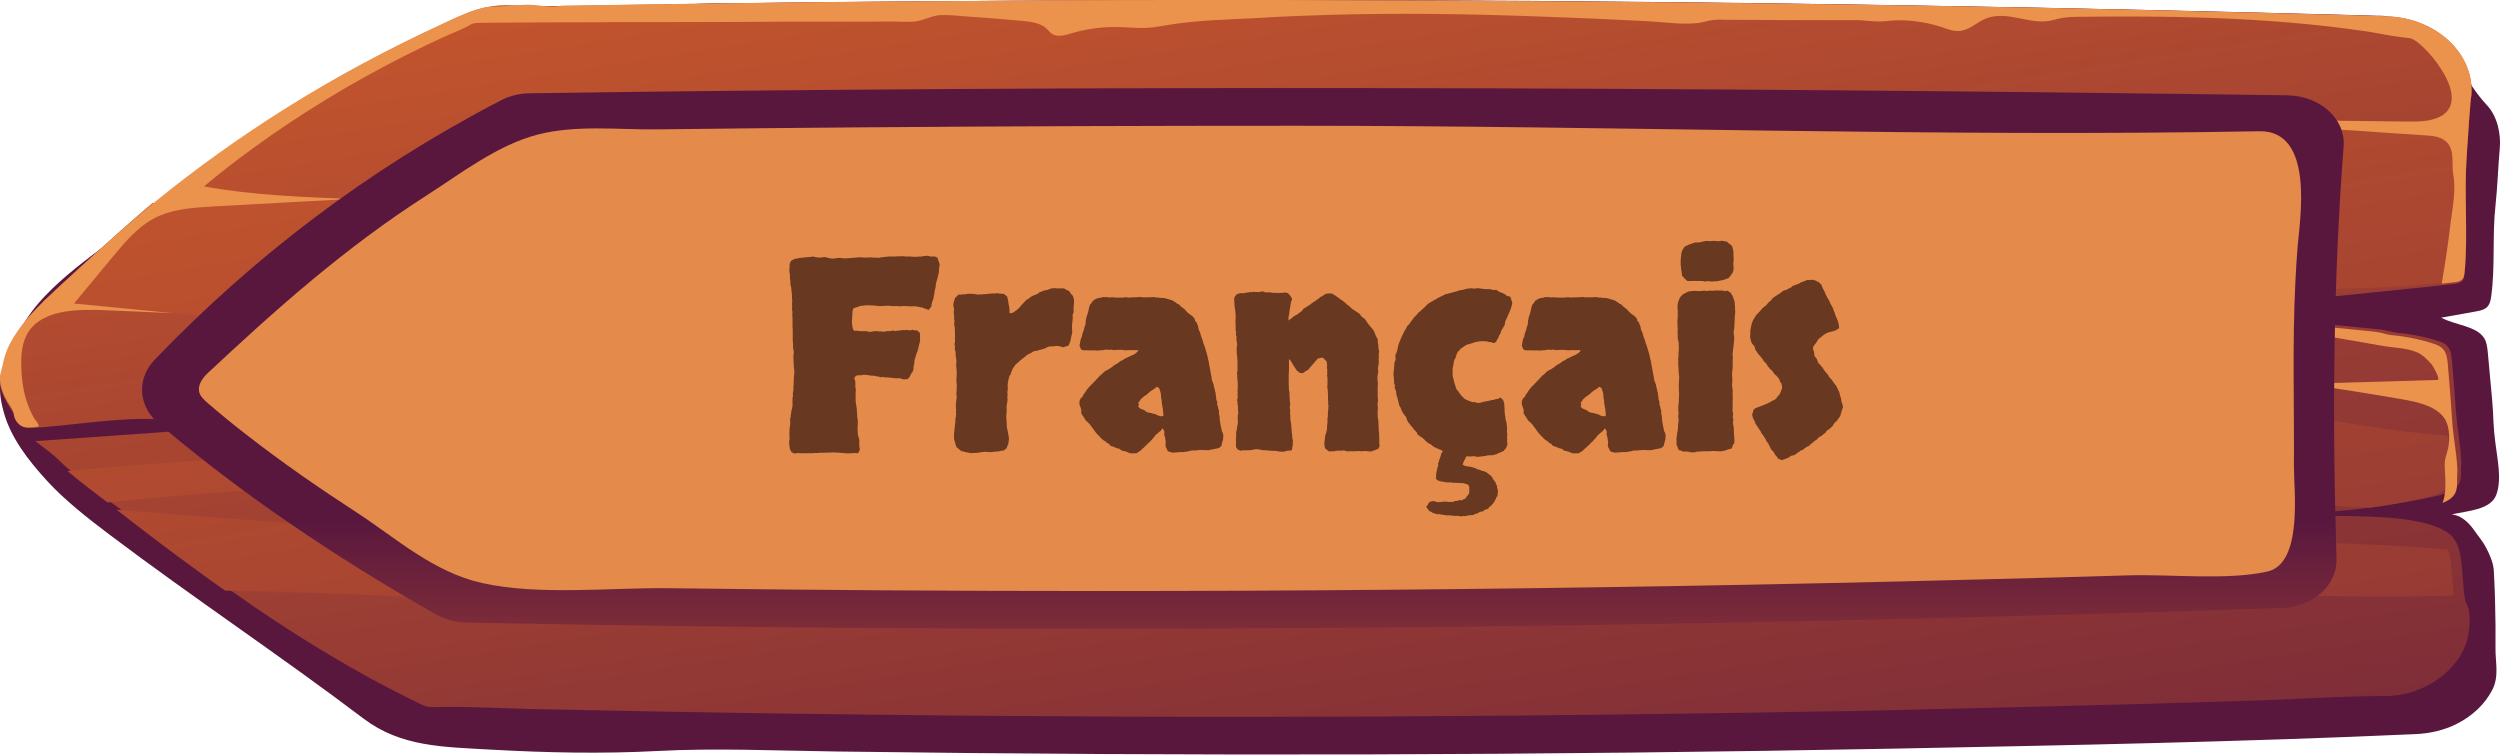 <svg fill="none" height="67" viewBox="0 0 222 67" width="222" xmlns="http://www.w3.org/2000/svg" xmlns:xlink="http://www.w3.org/1999/xlink"><linearGradient id="a"><stop offset="0" stop-color="#cf5c2b"/><stop offset="1" stop-color="#59173e"/></linearGradient><linearGradient id="b" gradientUnits="userSpaceOnUse" x1="64.112" x2="72.303" xlink:href="#a" y1="30.19" y2="55.928"/><linearGradient id="c" gradientUnits="userSpaceOnUse" x1="41.189" x2="100.277" xlink:href="#a" y1="-13.659" y2="147.508"/><linearGradient id="d" gradientUnits="userSpaceOnUse" x1="62.927" x2="87.832" xlink:href="#a" y1="-82.883" y2="-1.581"/><linearGradient id="e" gradientUnits="userSpaceOnUse" x1="99.391" x2="123.387" xlink:href="#a" y1="-24.95" y2="125.624"/><linearGradient id="f" gradientUnits="userSpaceOnUse" x1="100.629" x2="132.552" xlink:href="#a" y1="-22.988" y2="168.849"/><linearGradient id="g" gradientUnits="userSpaceOnUse" x1="110.377" x2="110.377" xlink:href="#a" y1="77.328" y2="46.184"/><path d="m66.093 45.495c4.346-2.065 11.562-1.423 14.989 1.353 2.165 1.758 2.28 5.023 0 6.766-5.018 3.837-13.809 2.204-16.99-2.553-.066-.042-.115-.098-.18-.14-2.411-1.869-.689-4.967 2.181-5.427z" fill="#eb924d"/><path d="m65.076 43.682c4.346-2.065 11.562-1.423 14.989 1.353 2.165 1.758 2.28 5.023 0 6.766-5.018 3.837-13.809 2.204-16.99-2.553-.066-.042-.115-.098-.18-.14-2.427-1.87-.705-4.967 2.181-5.427z" fill="url(#b)"/><path d="m66.093 44.855c4.346-2.065 11.562-1.423 14.989 1.353 2.165 1.758 2.28 5.023 0 6.767-5.018 3.837-13.809 2.204-16.99-2.553-.066-.042-.115-.098-.18-.14-2.411-1.869-.689-4.967 2.181-5.427z" fill="url(#c)"/><path d="m4.036 26.247c1.607-1.69 3.543-3.137 5.478-4.584.919-.69 1.837-1.366 2.756-2.042 1.771-1.312 3.526-2.623 5.298-3.935.771-.568 1.558-1.379 2.493-1.758.869-.365 1.558-.92 2.313-1.433 3.461-2.353 7.053-4.571 10.793-6.612 2.969-1.636 6.085-3.191 9.563-3.867 1.525-.297 3.1-.433 4.658-.554 2.247-.189 4.494-.365 6.742-.554 1.132-.095 2.28-.189 3.412-.284.459-.041.886-.081 1.329-.189.738-.176 1.476.081 2.231-.014 1.427-.162 2.887-.122 4.33-.135 1.591-.014 3.166-.041 4.757-.054 6.315-.068 12.63-.122 18.961-.162 6.282-.041 12.564-.054 18.863-.068 6.265 0 12.548 0 18.813.027 6.25.027 12.499.068 18.732.135 6.217.054 12.45.135 18.666.23 6.2.095 12.4.203 18.601.325 6.167.122 12.351.27 18.518.419 3.231.081 6.463.176 9.694.257.262.014.558-.014.804.041.279.054.541.149.803.23.542.162 1.099.338 1.624.541 1.017.406 1.985.947 2.641 1.717.377.446.64.947.984 1.393.181.23.41.406.558.649.705 1.163 1.427 2.353 2.395 3.381.951 1.014 1.246 2.61 1.132 3.84-.148 1.677-.197 3.381-.378 5.057-.295 2.677-.016 5.355-.377 8.046-.049.392-.131.811-.476 1.068-.246.176-.574.243-.885.297-1.034.189-2.051.365-3.084.554 1.263.676 3.166.73 3.838 1.853.213.365.246.771.295 1.176.115 1.433.279 2.867.394 4.3.049.649.098 1.285.115 1.934.033.622.082 1.204.164 1.812.164 1.42.607 3.272.082 4.665-.509 1.339-2.543 1.406-3.953 1.731.738.068 1.312.568 1.739 1.068.213.257.377.527.574.784.18.23.344.46.508.703.295.487.541.987.722 1.514.115.352.18.622.197.987.016.325.032.649.049.974.033.649.049 1.298.065 1.947.033 1.298.05 2.61.033 3.908-.016 1.258.345 2.488-.295 3.719-.64 1.23-1.755 2.299-3.133 2.988-1.115.568-2.395.866-3.707.919-15.336.69-30.722.987-46.075 1.285-15.631.297-31.263.473-46.894.514-15.747.041-31.493-.041-47.24-.257-5.331-.068-10.645-.325-15.943-.041-4.872.257-9.792.149-14.664-.122-4.248-.243-8.037-.23-11.367-2.759-7.365-5.571-15.156-10.75-22.521-16.308-1.903-1.433-3.986-3.056-5.593-4.814-1.657-1.812-3.198-3.8-3.822-6.045-.279-.987-.459-2.001-.262-2.989.082-.419.23-.825.41-1.217.148-.338.426-.703.476-1.068.098-.744.443-1.447.837-2.123.591-1.068 1.345-2.096 2.231-3.002z" fill="url(#d)"/><path d="m1.092 36.514c.198.291.396.582.577.845.066.097.132.194.198.277.099.097.198.194.33.263.264.139.61.111.906.097.033 0 .066 0 .099-.014 4.878-.346 9.888-1.441 14.569-.222-1.252.457-2.653.568-4.005.665-3.543.249-7.087.499-10.63.748.033.028.066.042.099.069.363.291.742.582 1.121.859.626.485 1.154 1.067 1.763 1.579.906.748 1.846 1.468 2.769 2.175.264.194.511.402.791.61.264.208.544.415.824.61 2.39 1.828 4.812 3.643 7.251 5.416.791.582 1.599 1.164 2.423 1.718.857.61 1.714 1.205 2.587 1.801 4.318 2.937 8.867 5.693 13.662 8.062.165.083.33.166.511.249.362.166.659.346 1.005.429.165.028.313.042.494.042h.165c.297-.014.61-.014.906-.014 2.505-.028 5.043.111 7.548.18 3.791.069 7.598.152 11.388.222 4.4.083 8.784.152 13.184.208 3.922.042 7.845.097 11.784.139 3.345.028 6.691.055 10.037.069 2.142.014 4.285.028 6.427.042 3.511.014 7.004.014 10.498.014 2.027 0 4.038 0 6.065-.014h2.423c1.219 0 2.422-.014 3.642-.014.478 0 .956 0 1.434-.014 3.576-.014 7.152-.042 10.712-.069 1.22-.014 2.423-.014 3.626-.042 2.455-.014 4.927-.042 7.383-.083 1.467-.014 2.917-.028 4.4-.055 3.758-.042 7.482-.111 11.223-.18 1.5-.014 2.983-.042 4.467-.069 1.878-.042 3.757-.069 5.636-.139 1.664-.028 3.312-.069 4.977-.111 3.609-.083 7.218-.18 10.811-.277.626-.014 1.253-.028 1.895-.042.791-.014 1.599-.042 2.407-.069 2.587-.069 5.174-.152 7.762-.235 1.153-.042 2.307-.069 3.477-.125 3.033-.139 6.098-.305 9.13-.305 3 0 5.801-1.801 6.906-4.086.494-.997.609-2.106.527-3.186-.016-.194-.033-.374-.099-.568-.099-.291-.264-.554-.296-.845-.066-.374-.099-.748-.132-1.122-.033-.36-.066-.72-.083-1.094-.016-.277-.049-.568-.082-.845-.033-.36-.083-.734-.181-1.094-.017-.125-.066-.249-.099-.36-.033-.097-.066-.194-.116-.277-.066-.166-.148-.319-.263-.471-.083-.125-.165-.222-.281-.332-.098-.097-.214-.194-.346-.277-2.224-1.399-6.559-1.385-9.805-1.441-.627-.014-1.22-.028-1.747-.055-1.401-.069-2.802-.097-4.219-.097 3.329-.014 6.674-.249 9.954-.734 1.565-.222 3.115-.499 4.647-.831.379-.069.758-.18 1.121-.319.478-.18.906-.443 1.121-.845.181-.346.164-.72.164-1.081-.016-.346.05-.706.017-1.053-.033-.748-.148-1.468-.231-2.216-.082-.596-.165-1.205-.214-1.801-.115-1.607-.231-3.2-.379-4.793-.05-.485-.115-1.011-.511-1.357-.247-.208-.56-.305-.873-.402-.857-.263-1.731-.457-2.637-.582-.412-.069-.874-.069-1.269-.166-.478-.125-.841-.208-1.352-.249-4.927-.485-9.839-.97-14.75-1.441-.577-.055-1.186-.111-1.763-.166 7.416-.762 14.832-1.524 22.248-2.286.33-.042.66-.069.973-.111.313-.028.659-.069.857-.277.148-.166.165-.374.198-.582.329-3.366-.05-6.843.181-10.251.016-.097.016-.374.049-.776.017-.194.017-.429.05-.665 0-.083 0-.194.016-.277.017-.152.017-.305.033-.457v-.069c.017-.166.017-.319.033-.485.017-.166.017-.333.033-.499.033-.554.082-1.08.115-1.496.017-.139.017-.263.033-.374 0-.042.017-.097.017-.139.016-.125.016-.208.033-.263.016-.042.016-.069.016-.069.313-3.74-3.098-6.968-7.564-7.092-2.291-.069-4.582-.139-6.873-.194-2.982-.083-5.965-.166-8.948-.222-9.625-.249-19.266-.429-28.94-.582-2.538-.042-5.076-.069-7.614-.111-10.07-.139-20.172-.222-30.308-.277-2.62-.014-5.24-.014-7.861-.028-3.197-.042-6.328-.042-9.476-.042-6.065 0-12.162.014-18.244.042-.593 0-1.187.014-1.78.014-5.307.028-10.63.069-15.937.111-3.807.042-7.614.083-11.437.139-3.164.042-6.345.083-9.509.139-1.714.028-3.411.069-5.142.083-.313.014-.626.014-.939.014-.297 0-.61 0-.906-.014 0 0 0 0-.016 0-.626 0-1.253-.014-1.895-.042-.181 0-.346-.014-.527-.014-.857-.042-1.599.014-2.291.166-.017 0-.05 0-.066.014-1.203.249-2.258.734-3.51 1.316-.115.055-.231.097-.346.166-4.796 2.216-9.427 4.71-13.811 7.466-4.153 2.618-8.108 5.458-11.816 8.505-.28.222-.56.457-.824.693-2.637 2.216-5.142 4.53-7.647 6.843-.412.388-.824.776-1.236 1.177-.906.873-1.763 1.801-2.456 2.826-.494.707-.89 1.468-1.121 2.272-.115.374-.165.776-.28 1.15-.428 1.177.231 2.369.956 3.449z" fill="url(#e)"/><path d="m5.097 25.627c2.496-2.316 4.992-4.647 7.619-6.894.263-.223.542-.461.821-.698 9.31-.084 18.621-.461 27.931-1.019 21.33-1.27 42.611-2.972 63.94-4.34 21.313-1.381 42.643-2.54 64.023-2.623 10.788-.042 21.543.251 32.282.921 5.484.349 11.018.447 16.502.851-.066 1.088-.115 2.051-.148 2.233-.23 3.419.164 6.921-.18 10.326-.017.209-.05.419-.197.586-.017.014-.017.028-.05.042-4.548.558-9.211.642-13.809.67-10.755.07-21.494-.433-32.249-.391-2.825.014-5.682.042-8.523.098-1.412.028-2.824.056-4.252.084-.789.014-1.675-.056-2.463.098-1.002.195-2.086.14-3.12.112-2.332-.042-4.664-.237-7.012-.405-2.2-.168-4.384-.321-6.601-.349-8.39-.07-16.65 1.814-25.024 1.898-2.25.028-4.516-.07-6.732.251-1.314.195-2.578.544-3.876.809-2.2.461-4.449.698-6.715.726-1.133.014-2.282-.014-3.415-.126-1.1-.112-2.233.014-3.333.056-4.745.209-9.507.391-14.253.53-3.727.112-7.455.195-11.182.251 17.143 1.27 34.269 2.484 51.412 3.656 8.801.6 17.635 1.256 26.469 1.256 9.557 0 19.097-.963 28.686-.516 8.457.405 17.012 1.005 25.402 2.023 6.536.795 13.498 2.47 20.296 2.944.082.74.197 1.479.23 2.233.016.349-.033.712-.017 1.06.017.363.017.74-.164 1.089-.213.405-.624.67-1.117.851-.344.14-.738.251-1.116.321-1.527.335-3.071.614-4.631.837-2.578-.084-5.156-.223-7.668-.488-7.422-.767-15.599-1.033-23.169-2.33-1.593-.084-3.185-.167-4.762-.251-8.785-.516-17.471-1.926-26.108-3.363-5.55-.935-11.166-1.633-16.798-2.191-.722-.07-1.412-.251-2.134-.293-.575-.042-1.183-.084-1.757-.126-2.348-.153-4.697-.279-7.061-.377-4.696-.195-9.425-.279-14.138-.321-4.729-.042-9.441-.014-14.154-.014-4.729.014-9.442 0-14.154-.07-4.713-.056-9.442-.195-14.138-.433-1.494-.07-2.972-.167-4.45-.265 3.957-.781 7.964-1.34 11.987-1.675-7.405-.53-14.795-1.326-22.118-2.358-4.565-.656-9.13-1.395-13.744-1.842-2.299-.223-4.614-.377-6.929-.391-1.149-.014-2.299 0-3.465.07-1.034.042-2.135.279-3.169.181-.739-.07-1.429-.321-2.167-.377-1.182-.084-2.348-.168-3.53-.251-2.348-.168-4.696-.363-7.061-.572-.624-.056-1.264-.112-1.905-.181-1.363-.14-2.759-.237-4.154-.349.476-.405.903-.795 1.314-1.186zm14.647 15.141c11.74-.684 23.53-.572 35.287-.168 2.447.084 4.844.14 7.274.391 1.166.14 2.332.251 3.514.377 4.696.474 9.392.851 14.105 1.158 1.839.126 3.678.223 5.501.321-4.762-.028-9.524-.056-14.286-.084s-9.524-.07-14.286-.098c-2.381-.014-4.762-.028-7.143-.042-1.199-.014-2.381-.014-3.563-.028-.509 0-1.018.028-1.511-.07-.295-.056-.591-.168-.903-.195-1.067-.14-2.266.042-3.333.098-1.182.056-2.365.112-3.53.167-2.365.126-4.729.265-7.094.419-3.711.237-7.438.502-11.149.781-3.038.237-6.059.516-9.08.823-.016-.014-.016-.014-.016-.014-.263-.195-.509-.391-.772-.586-.936-.712-1.872-1.437-2.759-2.191 4.548-.405 9.13-.781 13.744-1.06zm77.684 7.996c20.87-.349 41.691-1.368 62.561-1.298 11.001.028 22.003.181 32.988.461 8.112.195 16.322.167 24.417.879.164.461.23.977.279 1.465.082.865.115 1.744.23 2.61-9.015.307-18.128-.209-27.126-.223-11.002-.014-21.987.07-32.988.293-20.838.419-41.642 1.395-62.479 1.716-21.198.321-42.348-.977-63.497-1.87-3.924-.167-7.865-.279-11.822-.349-.805-.558-1.609-1.144-2.414-1.73-2.447-1.772-4.844-3.6-7.225-5.456 7.865.642 15.747 1.27 23.645 1.633 21.133.977 42.282 2.219 63.431 1.87z" fill="url(#f)"/><path d="m217.146 42.504c.017.726.017 1.48-.253 2.163.489-.189.926-.465 1.129-.885.185-.363.168-.755.168-1.132-.017-.363.05-.74.017-1.103-.068-1.422-.371-2.801-.455-4.209-.118-1.684-.236-3.353-.387-5.022-.051-.508-.118-1.06-.522-1.423-.253-.218-.572-.319-.892-.421-.876-.276-1.768-.479-2.694-.61-.421-.073-.876-.073-1.296-.174-.489-.131-.859-.218-1.381-.261-5.034-.508-10.051-1.016-15.068-1.51 5.387.943 10.792 1.872 16.179 2.816 1.044.174 2.458.174 3.334.769.336.232.639.566.892.842.084.087.842 1.379.539 1.393-3.957.116-7.93.232-11.886.348 2.929.406 5.858.871 8.788 1.379 1.465.261 3.131.653 3.788 1.814.404.74.387 1.727.253 2.511-.051.261-.152.523-.219.784-.169.61-.051 1.292-.034 1.931z" fill="#eb924d"/><path d="m1.044 36.293c.066.11.115.22.148.344.049.165.049.331.115.496.181.455.627.895 1.253.827.247-.028.709-.028.907-.11-.049-.248-.313-.51-.445-.73-.115-.207-.231-.413-.313-.62-.214-.468-.379-.951-.511-1.446-.231-.951-.313-1.915-.313-2.879 0-1.102.181-2.259.973-3.141 1.435-1.543 4.155-1.584 6.48-1.488 2.028.083 4.04.179 6.052.262-2.935-.276-5.887-.565-8.822-.854 1.187-1.433 2.391-2.879 3.578-4.312 1.121-1.336 2.308-2.755 4.056-3.499 1.468-.62 3.149-.716 4.782-.813 4.023-.22 8.03-.441 12.07-.661-4.337-.179-8.706-.344-12.944-1.116 1.402-1.171 2.836-2.287 4.32-3.361 2.111-1.543 4.32-3.017 6.596-4.394 2.275-1.391 4.617-2.686 7.024-3.898 1.204-.606 2.424-1.198 3.66-1.749.594-.276 1.237-.51 1.814-.813.165-.096.33-.207.528-.262.148-.041.297-.041.445-.041.791-.028 1.599-.014 2.391-.028 2.374-.014 4.749-.028 7.123-.028.742 0 1.5 0 2.243-.014h4.32c1.995-.014 4.007-.014 6.002-.014h.297c3.199-.028 6.381-.028 9.547-.028 1.583 0 3.166 0 4.749-.014.726 0 1.534.083 2.243-.028.726-.11 1.303-.482 2.078-.537.693-.041 1.402.041 2.078.096 1.731.124 3.463.248 5.178.413.775.069 1.632.179 2.16.661.181.165.313.372.528.51.495.289 1.154.11 1.715-.069 1.121-.331 2.308-.523 3.496-.551 1.072-.041 2.144.124 3.216.069.676-.041 1.319-.165 1.978-.276 2.606-.427 5.343-.455 7.998-.606 1.962-.124 3.924-.207 5.886-.262 6.348-.193 12.697-.096 19.029.138 3.165.11 6.348.248 9.514.413 1.451.069 3.067.331 4.501.165.412-.041.792-.193 1.22-.248.446-.069.874-.055 1.303-.041 1.764.014 3.529.014 5.276.028 2.062.014 4.123 0 6.2 0 .693 0 1.369.124 2.045.124.627 0 1.253-.11 1.863-.11 1.303.014 2.605.22 3.826.634.461.165.94.344 1.451.317.923-.041 1.566-.771 2.391-1.102 1.995-.799 4.039.716 6.068.11 1.005-.303 2.044-.262 3.099-.276 1.353-.014 2.721-.014 4.073-.014 4.601.014 9.201.152 13.769.537 2.275.193 4.551.455 6.81.785 1.088.165 2.209.427 3.297.537.347.041.594.028.907.207 1.352.799 5.062 5.207 2.424 6.764-.874.496-1.995.51-3.05.496-6.761-.083-13.538-.165-20.315-.234 7.305.482 14.626.964 21.931 1.46.478.028.956.069 1.385.248 1.401.634.923 2.121 1.104 3.196.264 1.405-.049 2.92-.23 4.325-.215 1.805-.479 3.609-.792 5.4.33-.041.66-.069.973-.11.313-.028.659-.069.857-.276.149-.165.165-.372.198-.579.33-3.347-.049-6.805.182-10.194.016-.097.016-.372.049-.771.017-.193.017-.427.05-.661 0-.083 0-.193.016-.276.017-.151.017-.303.033-.455v-.069c.016-.165.016-.317.033-.482.016-.165.016-.331.033-.496.033-.551.082-1.074.115-1.488.017-.138.017-.262.033-.372 0-.041.017-.096.017-.138.016-.124.016-.207.033-.262.016-.041.016-.069.016-.069.314-3.719-3.1-6.929-7.568-7.053-2.292-.069-4.584-.138-6.876-.193-2.985-.083-5.969-.165-8.954-.22-9.629-.248-19.275-.427-28.954-.579-2.54-.041-5.079-.069-7.618-.11-10.075-.138-20.183-.22-30.323-.276-2.622-.014-5.244-.014-7.866-.028-9.168-.055-18.401-.041-27.652 0-.594 0-1.187.014-1.781.014-5.309.028-10.635.069-15.945.11-3.809.041-7.618.083-11.443.138-3.166.041-6.348.083-9.514.138-1.451.014-2.902.041-4.353.069-.264 0-.528-.014-.791.014l-.198.028c-.214.041-.379.083-.61.069-.346-.014-.693-.069-1.055-.11-.33-.041-.693-.083-1.039-.083-.28 0-.561.014-.841.041-.198.014-.396.028-.594.041-.742.055-1.484.096-2.226.11-.017 0-.05 0-.066.014-1.204.248-2.259.73-3.512 1.309-.116.055-.231.096-.346.165-4.798 2.204-9.432 4.684-13.818 7.425-4.155 2.604-8.113 5.427-11.823 8.458-.28.22-.561.455-.825.689-2.638 2.204-5.145 4.505-7.651 6.805-.412.386-.824.771-1.237 1.171-.907.868-1.764 1.791-2.457 2.81-.495.703-.89 1.46-1.121 2.259-.115.372-.165.771-.28 1.143-.363 1.075.148 2.259.791 3.196.016.055.082.152.132.234z" fill="#eb924d"/><path d="m208.113 13.005c-.909 11.733-1.025 24.009-.628 36.634.066 2.313-2.081 4.264-4.856 4.348-54.707 1.867-108.473 2.355-161.181 1.296-.975-.014-1.933-.279-2.759-.739-9.052-5.142-17.311-10.743-24.595-16.93-1.833-1.547-1.982-3.985-.347-5.685 8.655-9.002 18.748-16.805 30.74-23.02.776-.404 1.685-.627 2.593-.627 49.306-.711 101.585-.571 156.061.181 2.907.056 5.17 2.118 4.972 4.543z" fill="url(#g)"/><path d="m17.724 34.93c.132.334.411.585.691.835 1.167 1.016 2.368 1.991 3.617 2.951 3.091 2.408 6.363 4.663 9.684 6.821 3.436 2.241 6.774 5.276 11.098 6.237 5.081 1.128 11.411.39 16.64.459 12.71.167 25.419.251 38.129.251 17.133 0 34.249-.153 51.365-.446 8.978-.153 17.939-.348 26.9-.585 4.39-.111 8.78-.223 13.186-.362 3.749-.111 8.698.459 12.299-.334 3.206-.71 2.351-7.308 2.368-9.299.033-5.485-.148-10.983.131-16.468.05-1.044.115-2.074.198-3.104.197-2.408 1.529-10.315-3.404-10.232-28.428.529-57.054-.487-85.532-.487-12.759 0-25.518.042-38.277.139-6.149.042-12.299.111-18.448.181-3.486.042-7.202-.418-10.605.459-3.551.905-6.922 3.508-9.849 5.387-7.267 4.649-13.417 10.134-19.5 15.828-.51.487-.921 1.155-.691 1.768z" fill="#e48a4a"/><path d="m83.242 22.867c.016.062.031.117.047.164.016.031.031.07.047.117.016.047.031.094.047.141.016.047.031.094.047.141.016.078.016.148 0 .211s-.031.133-.047.211v.211c0 .062-.008.125-.023.188-.047.219-.086.375-.117.469-.016.062-.031.117-.047.164s-.031.102-.047.164c-.031.062-.047.141-.047.234 0 .078-.008.164-.024.258-.062.188-.094.305-.094.351.016.031.016.062 0 .094-.031.172-.055.281-.07.328v.117c-.062.172-.109.305-.141.398-.016.062-.031.125-.047.188-.016.062-.024.133-.024.211-.031.047-.07.094-.117.141-.047.047-.086.102-.117.164-.156-.062-.25-.102-.281-.117-.047-.016-.102-.031-.164-.047-.047-.016-.086-.039-.117-.07-.078.016-.187 0-.328-.047-.172-.047-.258-.062-.258-.047 0 .016-.016.016-.047 0-.047-.016-.117-.016-.211 0-.078 0-.156 0-.234 0-.047 0-.086 0-.117 0-.031-.016-.078-.023-.141-.023-.141 0-.258 0-.351 0-.078-.016-.164-.008-.258.023-.047 0-.094 0-.141 0-.047-.016-.102-.023-.164-.023-.172 0-.305 0-.398 0-.078-.016-.156-.024-.234-.024h-.469c-.078 0-.156.008-.234.024-.062 0-.133 0-.211 0-.141-.016-.289-.031-.445-.047-.141-.016-.281-.023-.422-.023h-.375c-.172.031-.281.047-.328.047-.047-.016-.086-.016-.117 0-.172.063-.281.102-.328.117-.047.016-.102.031-.164.047s-.109.039-.141.07c-.047.047-.078.156-.094.328-.016.172-.023.32-.023.445-.016.141-.024.305-.024.492.016.172.039.336.07.492.062.156.117.234.164.234.047-.016.086-.023.117-.023.203.016.328.031.375.047h.141.352c.062 0 .117.008.164.024.094.031.164.047.211.047.047-.016.086-.024.117-.024.219-.047.383-.062.492-.047.109.016.234.024.375.024.109 0 .172.008.188.023h.07c.078 0 .164-.016.258-.047h.258c.094-.016.18-.031.258-.047.094-.016.18 0 .258.047.047-.031.148-.047.305-.047.188-.047.328-.062.422-.047.109.016.195.008.258-.023.125.031.219.047.281.047.031 0 .07-.008.117-.023.047-.016.094-.023.141-.023.062 0 .117.016.164.047.062.016.125.008.188-.023.031.031.07.062.117.094.062.031.117.078.164.141.031.094.039.242.023.445v.164c.016.047.016.086 0 .117-.047.203-.078.336-.094.399-.016.062-.031.133-.047.211-.031.156-.055.25-.07.281-.016.031-.031.062-.047.094-.062.156-.102.273-.117.352-.016.078-.039.156-.07.234-.031.062-.047.133-.047.211s-.008.164-.023.258c-.047.172-.07.297-.07.375.016.078.008.148-.024.211-.016.047-.039.094-.07.141-.031.031-.062.07-.094.117-.109.266-.227.438-.352.516-.062-.016-.125-.016-.188 0-.047.016-.109.016-.188 0-.047-.016-.102-.031-.164-.047-.047-.031-.102-.047-.164-.047-.234.016-.367.016-.398 0-.266-.031-.414-.047-.445-.047-.172-.031-.297-.039-.375-.023-.078.016-.156 0-.234-.047-.188.062-.32.047-.399-.047-.078.031-.188.016-.328-.047-.172-.016-.305-.023-.398-.023-.094-.016-.18-.031-.258-.047-.125 0-.211-.008-.258-.024-.047-.016-.109-.008-.188.024-.062.016-.125.023-.188.023h-.281c-.172.094-.258.18-.258.258.016.078.039.148.07.211.031.125.039.219.023.281v.211c0 .063.008.125.024.188.016.062.023.117.023.164 0 .062-.008.125-.023.188v.141.188c.016.047.016.102 0 .164 0 .203.008.367.023.492s.039.25.07.375c.016.109.024.219.024.328s.008.227.023.352v.164c.016.047.031.102.047.164.016.203.016.406 0 .609-.016.188-.016.367 0 .539.016.219.031.359.047.422.031.047.055.102.07.164.016.062.024.125.024.188v.141.328c0 .047.008.102.023.164.016.047.024.094.024.141 0 .078-.024.141-.07.188-.031.047-.055.102-.07.164-.188-.016-.383-.016-.586 0-.203.031-.414.031-.633 0-.078 0-.164-.008-.258-.024-.094-.016-.195-.023-.305-.023-.312-.031-.617-.031-.914 0-.188 0-.289 0-.305 0-.016.016-.039.023-.07.023-.031 0-.094-.008-.188-.023-.078 0-.156.008-.234.023-.188.016-.305.016-.352 0-.031 0-.086.008-.164.024-.172 0-.367 0-.586 0-.203.016-.406.016-.609 0-.125-.016-.211-.016-.258 0s-.102.023-.164.023c-.078 0-.148-.023-.211-.07-.047-.031-.086-.062-.117-.094-.078-.156-.117-.234-.117-.234-.047-.266-.07-.484-.07-.656 0-.031.008-.07.024-.117.016-.047.023-.094.023-.141-.031-.328-.031-.609 0-.844 0-.109.016-.242.047-.399.016-.188.016-.297 0-.328 0-.047 0-.086 0-.117 0-.078.008-.133.023-.164.031-.031.039-.086.023-.164.031-.141.047-.242.047-.305s.008-.117.023-.164l.07-.281c.031-.125.039-.25.023-.375 0-.125 0-.258 0-.399 0-.062.016-.156.047-.281 0-.062-.008-.117-.024-.164 0-.047.008-.094.024-.141.031-.141.047-.227.047-.258-.016-.141-.024-.219-.024-.234.016-.016.024-.039.024-.07l.023-.492c0-.203.008-.344.023-.422.016-.094.024-.18.024-.258 0-.031 0-.078 0-.141s-.008-.109-.024-.141c0-.094-.008-.164-.023-.211 0-.063 0-.125 0-.188 0-.109-.008-.18-.023-.211 0-.047 0-.094 0-.141s0-.094 0-.141c.016-.062.008-.117-.024-.164.016-.078.024-.156.024-.234.016-.094.023-.18.023-.258s-.016-.156-.047-.234c-.016-.078-.023-.156-.023-.234.016-.109.016-.18 0-.211 0-.031 0-.07 0-.117-.016-.078-.024-.156-.024-.234 0-.078 0-.156 0-.234v-.703c0-.094-.008-.188-.023-.281 0-.094 0-.195 0-.305.016-.125.016-.203 0-.234 0-.047 0-.086 0-.117 0-.078 0-.141 0-.188 0-.047-.008-.109-.023-.188.031-.125.031-.258 0-.399-.031-.141-.031-.25 0-.328l-.024-.305c.016-.031.024-.102.024-.211s-.008-.203-.024-.281v-.351c-.031-.156-.047-.289-.047-.399-.016-.188-.039-.312-.07-.375-.031-.078-.039-.172-.023-.281 0-.109-.008-.18-.023-.211-.016-.047-.024-.094-.024-.141.016-.141.016-.219 0-.234 0-.031 0-.062 0-.094-.016-.156-.031-.258-.047-.305 0-.047 0-.094 0-.141.031-.188.039-.297.023-.328 0-.047 0-.094 0-.141.062-.141.094-.219.094-.234.016-.031.031-.055.047-.07.188-.125.336-.188.445-.188.203-.047.328-.07.375-.07.062 0 .125-.008.188-.023h.141c.047-.016.102-.023.164-.023.062-.016.117-.024.164-.024h.164c.156-.031.258-.047.305-.047.25.062.422.094.516.094.094-.016.195-.023.305-.023.141-.031.281-.024.422.023.094.016.188.039.281.07.094.016.188.023.281.023.094-.016.18-.031.258-.047.094-.016.188-.024.281-.024l.445.047c.25-.016.406-.023.469-.023.094-.016.18-.024.258-.024.094 0 .187-.008.281-.023.234-.031.398-.039.492-.023.094.016.195.023.305.023h.258c.094-.016.18-.023.258-.023.062 0 .117.008.164.023h.211c.109.016.211.023.305.023.109-.016.203-.031.281-.047l.633-.07c.078-.016.148-.016.211 0h.211c.203-.016.399-.023.586-.023.188-.016.367-.008.539.023h.258c.047-.016.086-.016.117 0 .109 0 .188.008.234.024h.211.188c.031-.016.062-.024.094-.024.172.016.258.016.258 0 .016-.016.039-.023.07-.023.172-.016.258-.023.258-.023.172-.031.281-.031.328 0 .047.016.102.031.164.047h.164c.062-.016.125-.016.188 0 .109.016.172.039.188.07.016.016.039.023.07.023zm6.422 4.945c.172 0 .289-.031.351-.094.125-.094.203-.148.234-.164s.062-.039.094-.07c.156-.141.266-.258.328-.352.125-.125.188-.195.188-.211.109-.109.18-.18.211-.211.031-.031.062-.062.094-.094.109-.047.188-.094.234-.141.062-.062.125-.109.188-.141.109-.047.188-.086.234-.117.172-.063.258-.094.258-.094.016-.016.031-.023.047-.023.031-.031.062-.055.094-.07.031-.031.07-.062.117-.094.094-.016.18-.047.258-.094.172-.063.305-.094.398-.094.188-.078.289-.117.305-.117.062-.031.117-.039.164-.023.047 0 .086-.008.117-.024.156.016.25.024.281.024h.398c.078-.016.141-.016.188 0 .094.016.172.055.234.117s.141.094.234.094c.031.047.062.086.094.117.031.031.055.078.07.141.125.109.18.164.164.164 0 0 .008.008.023.023.062.172.094.266.094.281.031.172.031.336 0 .492-.016.094-.024.25-.024.469.016.219-.016.367-.094.445.031.156.031.32 0 .492 0 .078-.008.156-.023.234-.016.062-.024.133-.024.211v.281c.016.094.024.188.024.281 0 .062-.008.125-.024.188s-.031.117-.047.164c-.031.156-.055.266-.07.328 0 .047-.008.094-.023.141-.078.219-.133.352-.164.399-.047.047-.094.07-.141.07-.031 0-.07.008-.117.023-.172.062-.273.086-.305.07-.016-.016-.047-.039-.094-.07-.047.016-.094.016-.141 0-.047-.031-.094-.047-.141-.047-.281.016-.453.031-.516.047h-.258c-.141.047-.234.086-.281.117-.047.016-.086.039-.117.07-.172.031-.273.062-.305.094-.109.016-.188.031-.234.047-.031.016-.062.031-.094.047-.172.031-.281.047-.328.047-.109.047-.195.102-.258.164-.172.062-.273.109-.305.141-.031.031-.07.055-.117.07-.031.047-.07.086-.117.117-.031.016-.062.039-.094.07-.094.062-.164.117-.211.164-.109.078-.188.148-.234.211-.047.047-.094.086-.141.117-.031.031-.07.062-.117.094-.031.031-.062.062-.094.094-.016.062-.039.109-.07.141-.031.031-.062.062-.094.094-.078.188-.133.312-.164.375-.031.047-.047.109-.047.188-.062.062-.109.141-.141.234-.016.078-.039.172-.07.281-.016.078-.031.164-.047.258-.016.078-.023.156-.023.234.031.203.031.336 0 .398-.016.156-.024.25-.024.281.016.031.024.062.024.094-.016.172-.024.289-.024.352.016.047.024.102.024.164-.031.219-.055.359-.07.422 0 .047-.008.094-.023.141v.117c.016.234.016.399 0 .492-.016.078-.023.164-.023.258v.211c.016.062.023.133.023.211 0 .375.031.664.094.867.016.125.031.211.047.258.016.047.024.094.024.141.031.125.047.234.047.328 0 .094-.008.156-.024.187-.016.109-.023.195-.023.258-.078.141-.117.227-.117.258 0 .031-.008.062-.024.094-.031.047-.078.094-.141.141-.062.031-.109.07-.141.117-.109-.016-.234 0-.375.047-.109.031-.188.039-.234.024-.047 0-.094.008-.141.023-.047 0-.094 0-.141 0-.047.016-.086.023-.117.023-.188.016-.289.016-.305 0 0 0-.008 0-.023 0-.172 0-.274-.008-.305-.023-.016 0-.031 0-.047 0l-.633.094c-.234.016-.399.024-.492.024-.078.016-.156.008-.234-.024-.219-.031-.375-.062-.469-.094-.078-.031-.156-.047-.234-.047-.109-.094-.195-.164-.258-.211-.062-.062-.125-.117-.188-.164-.047-.156-.078-.25-.094-.281 0-.031-.008-.062-.023-.094-.062-.219-.094-.336-.094-.351 0-.203 0-.367 0-.492.016-.141.031-.258.047-.352.016-.062.024-.18.024-.352.031-.172.047-.266.047-.281 0-.078 0-.148 0-.211 0-.062.008-.109.024-.141.031-.219.047-.344.047-.375-.016-.125-.023-.195-.023-.211.016-.031.023-.062.023-.094 0-.078-.008-.172-.023-.281 0-.109 0-.219 0-.328.031-.188.039-.289.023-.305 0-.016.008-.039.024-.07 0-.078.008-.148.023-.211.016-.062.008-.125-.023-.188 0-.172 0-.266 0-.281.016-.031.023-.062.023-.094 0-.125 0-.234 0-.328.016-.109.016-.227 0-.352 0-.047-.008-.094-.023-.141 0-.062 0-.125 0-.188 0-.141.008-.266.023-.375.016-.125.016-.25 0-.375-.016-.203-.031-.367-.047-.492 0-.125.008-.25.024-.375-.016-.156-.024-.242-.024-.258-.031-.109-.047-.188-.047-.234.016-.062.016-.133 0-.211 0-.141-.016-.219-.047-.234-.016-.031-.023-.062-.023-.094.016-.141.016-.242 0-.305-.016-.062-.024-.125-.024-.188.016-.062.024-.109.024-.141.016-.047.023-.094.023-.141-.016-.141-.023-.219-.023-.234.016-.016.023-.031.023-.047l-.023-.586c0-.109 0-.195 0-.258 0-.078-.016-.156-.047-.234-.016-.078-.016-.172 0-.281.016-.125.016-.203 0-.234-.016-.047-.023-.102-.023-.164.016-.078.016-.156 0-.234-.016-.078-.024-.148-.024-.211 0-.047 0-.094 0-.141.016-.062.024-.117.024-.164 0-.078-.016-.156-.047-.234-.016-.078-.024-.156-.024-.234.062-.234.102-.375.117-.422.016-.063.047-.125.094-.188.141-.125.211-.195.211-.211s.008-.023.024-.023c.125-.016.211-.016.258 0 .047 0 .078-.016.094-.047.047.031.094.039.141.023.062-.016.117-.023.164-.023.25-.047.531-.047.844 0 .172.031.266.047.281.047.016-.016.031-.024.047-.024h.281c.047-.016.094-.023.141-.023.109-.016.18-.016.211 0 .047 0 .102-.008.164-.023.187-.031.297-.039.328-.024.031 0 .07-.008.117-.023.031 0 .078.008.141.023.062 0 .117-.016.164-.047.125.016.234.031.328.047.094 0 .211.008.351.024.109.109.188.164.234.164.047.047.078.133.094.258.047.141.062.227.047.258 0 .031.008.063.024.094 0 .078.016.172.047.281.031.109.047.219.047.328v.258zm14.039 12.258c-.078-.188-.133-.297-.164-.328-.016-.047-.031-.109-.047-.188l.024-.305c0-.062-.008-.117-.024-.164-.015-.062-.023-.117-.023-.164-.031-.172-.063-.289-.094-.352.016-.094.023-.156.023-.188 0-.047-.007-.086-.023-.117l-.141-.234c-.125.156-.179.234-.164.234-.125.078-.195.133-.211.164-.093.094-.148.141-.164.141-.015 0-.039.016-.07.047-.109.156-.195.266-.258.328-.125.141-.187.211-.187.211-.078.094-.149.156-.211.188-.094.094-.149.156-.164.187-.016.016-.047.039-.094.07-.109.125-.195.203-.258.234-.141.156-.226.234-.258.234-.031.031-.07.055-.117.07-.047.031-.086.062-.117.094-.047.016-.133.023-.258.023-.156 0-.265 0-.328 0-.187-.062-.297-.109-.328-.141-.141-.031-.234-.055-.281-.07-.047-.016-.094-.024-.141-.024-.141-.109-.211-.164-.211-.164-.125-.031-.195-.047-.211-.047-.016-.016-.031-.023-.047-.023-.156-.062-.258-.102-.305-.117-.031-.031-.086-.047-.164-.047-.094-.062-.148-.102-.164-.117 0-.031-.008-.055-.023-.07-.094-.062-.172-.102-.234-.117-.031-.078-.078-.125-.141-.141-.062-.031-.125-.07-.188-.117-.109-.109-.172-.164-.188-.164 0-.016-.016-.039-.047-.07l-.211-.211-.188-.211c-.125-.172-.219-.305-.281-.398-.156-.188-.234-.297-.234-.328-.203-.188-.312-.289-.328-.305-.078-.078-.133-.156-.164-.234-.078-.109-.133-.195-.164-.258-.062-.047-.102-.117-.117-.211 0-.094 0-.188 0-.281-.031-.125-.07-.242-.117-.351-.047-.109-.062-.188-.047-.234.016-.047.016-.109 0-.188.047-.078.078-.148.094-.211.031-.062.086-.109.164-.141.062-.156.102-.234.117-.234.078-.109.133-.187.164-.234.062-.109.102-.172.117-.188.031-.031.062-.062.094-.094.031-.062.094-.141.188-.234.062-.047.117-.102.164-.164l.188-.188c.125-.141.242-.266.352-.375.125-.141.188-.211.188-.211.016 0 .031-.008.047-.024.156-.125.242-.203.258-.234l.094-.094c.141-.094.219-.141.234-.141s.039-.008.07-.024c.156-.094.242-.148.258-.164.125-.078.195-.133.211-.164.031-.031.062-.055.094-.07.156-.094.266-.156.328-.188.141-.109.211-.164.211-.164.016 0 .031-.008.047-.023.172-.062.274-.125.305-.188.156-.062.281-.117.375-.164.094-.062.195-.109.305-.141.172-.078.281-.141.328-.188.156-.125.234-.203.234-.234-.062-.047-.133-.062-.211-.047-.062 0-.14 0-.234 0-.141 0-.242 0-.305 0-.062 0-.125 0-.187 0-.047 0-.102.008-.164.023-.047 0-.102-.008-.164-.023-.203-.031-.336-.039-.398-.024-.047 0-.094 0-.141 0l-.398.024c-.094-.031-.188-.047-.281-.047-.047.016-.102.023-.164.023-.062-.016-.117-.023-.164-.023-.094 0-.195.016-.305.047-.109.016-.227.023-.351.023-.047.016-.102.023-.164.023-.047-.016-.102-.023-.164-.023-.234 0-.422 0-.562 0-.125-.016-.25-.016-.375 0-.188-.016-.289-.031-.305-.047-.016-.031-.039-.062-.07-.094-.078-.172-.117-.266-.117-.281.016-.031.023-.062.023-.094.031-.156.047-.25.047-.281.016-.031.023-.062.023-.094.031-.156.055-.234.07-.234.016-.016.031-.039.047-.07.031-.188.062-.32.094-.399.031-.094.063-.18.094-.258.016-.047.023-.086.023-.117 0-.047.016-.094.047-.141.062-.156.094-.336.094-.539.031-.203.07-.359.117-.469.047-.125.078-.234.094-.328.047-.156.07-.266.07-.328l.094-.281c.141-.156.227-.273.258-.352.047-.031.086-.055.117-.07.047-.031.094-.062.141-.094.125-.047.234-.078.328-.094.094 0 .148-.008.164-.023.031-.016.062-.031.094-.047.172.016.281.016.328 0 .062-.016.133 0 .211.047.109-.031.18-.039.211-.024h.141c.094.016.195.024.305.024h.352.258c.188-.031.289-.039.305-.024h.094c.031.016.094.024.187.024.094-.016.149-.024.164-.024h.305c.141 0 .273-.008.398-.023.11-.016.18-.016.211 0 .032.016.063.023.094.023h.305c.172-.016.265-.016.281 0h.07l.258-.023c.11 0 .18.008.211.023.047.016.086.024.117.024.11-.016.172-.016.188 0 .031.016.062.023.094.023.328 0 .554.031.679.094.25.078.406.125.469.141.125.094.187.141.187.141.016-.016.032-.016.047 0 .094.094.164.148.211.164.047 0 .086.016.118.047.093.094.164.164.21.211.141.109.227.172.258.188.11.125.196.219.258.281.078.062.133.109.164.141.031.016.063.039.094.07.156.094.242.164.258.211.015.047.054.078.117.094.047.125.07.211.07.258.016.047.055.078.117.094.016.047.032.094.047.141.016.047.039.102.071.164.046.078.062.141.046.188 0 .031.008.062.024.094.016.078.031.141.047.188.031.031.054.062.07.094.063.234.109.399.141.492.031.078.062.156.093.234.032.062.047.125.047.188.016.047.039.109.071.188.093.25.156.445.187.586.047.125.086.266.117.422.032.094.055.195.071.305.031.109.054.203.07.281.016.172.039.305.07.399l.071.422c.031.125.054.242.07.351.031.109.047.227.047.352.062.219.117.367.164.445.015.141.031.227.047.258.031.078.047.141.047.188 0 .031.007.062.023.094.063.203.086.328.07.375 0 .047.008.094.024.141.031.109.039.18.023.211v.047c.016.062.031.117.047.164.031.031.047.078.047.141-.016.109-.016.188 0 .234.031.047.055.094.07.141 0 .094.008.156.024.188.015.016.031.047.047.094l.023.399c.031.078.047.172.047.281 0 .094.008.188.023.281.032.172.055.312.071.422.015.109.039.211.07.305.016.062.023.117.023.164 0 .031.016.062.047.094.063.141.094.234.094.281v.117c0 .094-.008.188-.023.281-.016.094-.04.18-.071.258-.047.172-.07.281-.07.328-.141.109-.219.172-.234.188-.016 0-.055.008-.118.023-.062.016-.171.039-.328.07-.203.031-.32.055-.351.07-.032 0-.063.008-.094.024-.156 0-.234 0-.234 0 0-.016-.008-.024-.024-.024-.125.016-.195.024-.211.024-.015-.016-.039-.024-.07-.024-.219 0-.352.008-.399.024-.109 0-.203.008-.281.023-.078 0-.156 0-.234 0-.156.016-.266.039-.328.07-.157.031-.25.047-.282.047-.187.031-.328.039-.421.023-.094 0-.196.008-.305.024-.172.016-.266.023-.281.023-.078.016-.172.008-.282-.023-.093-.031-.187-.062-.281-.094zm-.398-3.328c-.016-.219-.032-.375-.047-.469-.016-.109-.031-.188-.047-.234-.031-.141-.047-.234-.047-.281.016-.047.016-.086 0-.117-.047-.266-.07-.445-.07-.539 0-.094-.016-.188-.047-.281-.031-.125-.055-.203-.07-.234-.016-.047-.032-.086-.047-.117-.11-.094-.18-.133-.211-.117-.031.016-.055.039-.071.07-.14.094-.218.148-.234.164-.141.078-.226.133-.258.164-.078.062-.125.102-.14.117-.016.016-.039.039-.071.07-.156.125-.234.188-.234.188 0-.016-.008-.016-.023 0-.157.109-.25.188-.282.234-.031.031-.07.062-.117.094-.031.078-.07.141-.117.188-.031.047-.063.094-.094.141.031.063.047.117.047.164 0 .031-.016.086-.047.164.11.125.188.188.234.188.079.047.133.07.165.07.031 0 .062.008.093.023.094.062.149.109.164.141.016.016.032.024.047.024.141.062.227.094.258.094.047 0 .102.008.164.024.109.031.188.055.235.07.062 0 .109.008.14.023.172.094.313.156.422.188.125.016.227.008.305-.023zm11.086-8.273c.14-.109.218-.156.234-.141.016 0 .023-.008.023-.023.125-.109.204-.18.235-.211.094-.047.148-.078.164-.094.031-.016.062-.031.094-.047l.328-.234c.062-.031.109-.07.14-.117.047-.062.094-.125.141-.188.172-.094.266-.148.281-.164.063-.062.117-.102.164-.117s.086-.039.117-.07c.204-.172.368-.281.493-.328.062-.078.133-.133.211-.164.078-.047.148-.109.211-.188.109-.031.187-.07.234-.117.078-.062.133-.102.164-.117.047-.031.094-.055.141-.07.187-.016.289-.023.304-.023.125.016.211.023.258.023.11.094.172.141.188.141.031 0 .062.016.093.047.032.031.071.062.118.094.046.016.085.039.117.07l.211.164c.14.078.211.125.211.141 0 0 .007.008.023.023.094.078.164.133.211.164.047.031.078.07.094.117.109.047.195.109.258.188.078.062.156.133.234.211.172.109.281.18.328.211.047.031.086.062.117.094.125.047.219.125.281.234.063.109.157.195.282.258.125.125.187.188.187.188.031.047.063.102.094.164.047.062.086.117.117.164.125.141.196.227.211.258.016.016.039.039.07.07.079.094.149.188.211.281.063.125.118.258.164.398.063.141.133.273.211.398-.031.125-.023.258.024.399l.023.258c0 .109.008.188.024.234.015.047.023.086.023.117.031.047.031.094 0 .141-.015.047-.023.102-.023.164.015.187.015.312 0 .375v.141.117c.015.047.015.102 0 .164-.032.203-.055.344-.071.422 0 .062.008.148.024.258 0 .172-.016.297-.047.375-.016.062-.024.133-.024.211.016.188.024.305.024.352.016.031.023.062.023.094l-.023.562c.016.156.016.234 0 .234v.024c.016.125.016.195 0 .211v.047.141c.016.047.023.094.023.141v.211c.016.016.024.031.024.047-.047.141-.071.219-.071.234.016.016.024.039.024.07v.188c.016.047.023.102.023.164 0 .078-.007.156-.023.234v.234.258c.047.234.07.43.07.586s.008.312.024.469v.234c.015.016.023.039.023.07.016.172.024.344.024.516v.492c0 .047.007.094.023.141.016.047.016.094 0 .141s-.031.086-.047.117c-.015.016-.039.055-.07.117-.313.125-.508.195-.586.211-.078.031-.172.031-.281 0-.078 0-.18-.008-.305-.023-.109 0-.203.008-.281.023-.172-.016-.289-.023-.352-.023-.047.016-.101.023-.164.023h-.398c-.078 0-.157 0-.235 0-.062.016-.125.016-.187 0-.156-.047-.242-.07-.258-.07-.031 0-.07 0-.117 0-.047.016-.11.023-.188.023-.187-.016-.297-.016-.328 0-.015.016-.039.016-.07 0-.031.031-.078.047-.141.047-.062 0-.133 0-.211 0-.14.031-.25.024-.328-.023-.141-.125-.242-.211-.305-.258 0-.078-.007-.156-.023-.234s-.023-.164-.023-.258l.046-.305.024-.258c.016-.031.023-.07.023-.117.016-.047.039-.109.071-.188.015-.047.023-.086.023-.117.016-.047.031-.109.047-.188 0-.188.008-.32.023-.398.016-.094.024-.18.024-.258-.016-.203-.008-.336.023-.399 0-.172.008-.266.024-.281-.016-.156-.016-.25 0-.281.015-.031.023-.062.023-.094 0-.188 0-.289 0-.305.016-.016.024-.031.024-.047-.032-.172-.047-.266-.047-.281.015-.016.023-.031.023-.047 0-.047-.008-.094-.023-.141 0-.063 0-.133 0-.211v-.305c-.016-.172-.024-.305-.024-.398-.031-.188-.047-.312-.047-.375.016-.062.024-.117.024-.164 0-.219 0-.383 0-.492 0-.125-.016-.227-.047-.305.031-.031.039-.078.023-.141 0-.062 0-.117 0-.164.016-.156.008-.274-.023-.352-.016-.094-.008-.172.023-.234-.015-.141-.031-.242-.047-.305 0-.062-.031-.109-.093-.141-.141-.125-.211-.203-.211-.234-.203-.016-.375.016-.516.094-.109.141-.172.211-.187.211-.11.156-.196.258-.258.305-.047.047-.094.102-.141.164-.125.156-.203.25-.234.281-.172.094-.297.172-.375.234-.063.062-.141.086-.235.07-.078 0-.148-.023-.21-.07-.047-.062-.11-.109-.188-.141-.031-.078-.07-.141-.117-.188-.047-.047-.086-.109-.117-.188-.11-.156-.164-.234-.164-.234.015 0 .015-.008 0-.023-.078-.141-.164-.274-.258-.399-.031.031-.047.07-.047.117v.141.281.516c0 .078-.008.164-.023.258v.281.586c.015.188.023.383.023.586.031.078.047.164.047.258v.258l.023.258v.164c.016.031.024.062.024.094.015.172.015.273 0 .305-.016.031-.024.062-.024.094 0 .094.016.219.047.375-.016.062-.023.133-.023.211.015.078.023.148.023.211.016.047.016.094 0 .141v.141c.016.156.031.266.047.328.016.047.023.086.023.117.032.281.047.461.047.539.016.047.016.102 0 .164 0 .047.008.094.024.141.031.156.039.242.023.258v.07l.07.352c-.015.156-.023.242-.023.258.016.016.023.039.023.07-.046.172-.07.297-.07.375 0 .078-.023.133-.07.164-.156.016-.274.023-.352.023-.078.016-.148.039-.211.07-.265.031-.476.023-.632-.024-.157-.031-.243-.047-.258-.047-.016.016-.039.024-.071.024-.062 0-.109-.008-.14-.024-.031 0-.078 0-.141 0-.187-.016-.305-.023-.351-.023-.032 0-.071-.008-.118-.023-.078 0-.164 0-.257 0-.079-.016-.157-.031-.235-.047-.187-.047-.359-.055-.515-.024-.141.031-.25.055-.329.07-.109 0-.179 0-.21 0-.016-.016-.04-.016-.071 0-.047 0-.093.008-.14.023-.032 0-.079-.008-.141-.023-.125 0-.227.016-.305.047-.172-.062-.265-.094-.281-.094 0 0-.008-.016-.023-.047-.047-.078-.086-.133-.118-.164-.015-.031-.023-.07-.023-.117.016-.25.016-.43 0-.539 0-.125.008-.242.023-.352 0-.188 0-.305 0-.351.016-.062.032-.117.047-.164.032-.281.063-.461.094-.539.016-.203.016-.336 0-.398s-.016-.125 0-.188c0-.172.008-.266.024-.281.015-.031.023-.062.023-.094l-.023-.305c0-.094 0-.18 0-.258s-.016-.148-.047-.211c.015-.172.007-.289-.024-.352-.015-.078-.008-.125.024-.141.015-.141.023-.219.023-.234s-.008-.039-.023-.07c0-.047 0-.094 0-.141.015-.047.023-.086.023-.117 0-.062-.008-.109-.023-.141-.016-.047-.008-.094.023-.141 0-.156 0-.273 0-.351 0-.094 0-.18 0-.258 0-.078-.008-.148-.023-.211-.016-.062-.024-.117-.024-.164.016-.203.008-.336-.023-.399.015-.062.023-.117.023-.164 0-.062.008-.125.024-.188v-.281-.492c0-.125-.008-.211-.024-.258 0-.062 0-.117 0-.164-.031-.156-.047-.281-.047-.375 0-.109 0-.203 0-.281.016-.125.016-.203 0-.234-.015-.047 0-.062.047-.047-.015-.25-.039-.422-.07-.516-.016-.094-.008-.18.023-.258-.015-.031-.031-.07-.047-.117-.015-.047-.023-.102-.023-.164.016-.141.016-.227 0-.258-.016-.031-.023-.062-.023-.094 0-.203 0-.359 0-.469-.016-.172-.024-.281-.024-.328.016-.062.024-.125.024-.188v-.351c-.016-.125-.024-.219-.024-.281-.031-.188-.047-.305-.047-.351 0-.047-.008-.094-.023-.141l-.024-.328c-.015-.141-.015-.297 0-.469.141-.172.203-.258.188-.258.187-.078.305-.117.351-.117.188.016.305.016.352 0 .047-.016.102-.031.164-.047.125 0 .203-.008.234-.024.032-.016.063-.023.094-.023.047-.016.094-.016.141 0 .062.016.109.008.14-.023.219.016.375.023.469.023s.18-.016.258-.047c.047-.016.109-.016.188 0 .078.016.14.047.187.094.078-.031.148-.039.211-.024h.187c.172.031.313.047.422.047.125-.016.235-.008.328.023.079-.031.172-.039.282-.023.109.016.203 0 .281-.047l.281.07c.156.156.266.297.328.422.063.109.047.219-.047.328-.031.141-.054.281-.07.422-.016.125-.039.266-.07.422-.016.188-.031.297-.047.328 0 .031-.008.062-.023.094-.016.078-.024.148-.024.211.016.062.008.133-.023.211zm15.843 12.047c-.031.047-.062.094-.093.141-.016.047-.039.102-.071.164-.062.094-.101.172-.117.234-.015.062-.039.133-.07.211.14.062.219.102.234.117.203.031.313.047.328.047.032.016.071.023.117.023.047 0 .094.008.141.024.203.047.375.117.516.211.078 0 .148.016.211.047.062.031.125.062.187.094.078-.016.133-.008.164.024.031.031.086.047.164.047.047.047.094.086.141.117.062.031.109.07.141.117.062.031.117.07.164.117s.086.094.117.141c.078.172.14.274.187.305.047.047.078.086.094.117.047.172.102.289.164.352-.031.062-.031.125 0 .188.031.078.055.156.07.234-.031.219-.046.352-.046.399 0 .062-.032.117-.094.164-.063.188-.11.289-.141.305-.031.016-.047.055-.047.117-.109.141-.179.219-.211.234-.031.031-.046.062-.046.094-.063.031-.118.062-.165.094-.046.047-.085.109-.117.188-.187.047-.304.086-.351.117-.032.047-.078.086-.141.117-.047.016-.094.023-.141.023-.031 0-.07.008-.117.023-.125.094-.242.148-.351.164-.094.031-.18.07-.258.117-.172 0-.297.008-.375.023-.125.031-.203.047-.234.047-.016.016-.032.023-.047.023-.157-.016-.258-.016-.305 0-.031.016-.063.024-.094.024-.047 0-.094-.008-.14-.024-.032-.016-.071-.023-.118-.023h-.351c-.25-.047-.422-.062-.516-.047s-.187.008-.281-.023c-.297-.031-.469-.062-.516-.094-.078.031-.156.031-.234 0-.063-.016-.125-.031-.188-.047-.156-.047-.257-.094-.304-.141-.047-.047-.102-.07-.164-.07-.094-.109-.149-.18-.164-.211-.11-.141-.141-.219-.094-.234s.078-.039.094-.07c.015-.031.031-.07.046-.117.016-.031.04-.07.071-.117.031-.031.07-.062.117-.094.047-.016.102-.024.164-.024.063-.031.125-.039.188-.023.062.031.132.055.21.07.11.031.25.031.422 0 .25-.031.414-.039.493-.023.078.031.171.039.281.023.172.016.258.008.258-.023.015-.016.031-.008.046.023.063-.062.141-.094.235-.094.109.016.203-.008.281-.07.125.031.227.024.305-.023s.164-.086.258-.117c.031-.047.054-.094.07-.141.031-.031.062-.062.094-.094l.164-.234c0-.203 0-.328 0-.375.015-.047.015-.109 0-.188-.047-.125-.086-.195-.117-.211-.032 0-.071-.008-.118-.023-.093-.047-.164-.07-.211-.07-.031 0-.062-.008-.093-.024-.172 0-.289-.008-.352-.023-.047 0-.101 0-.164 0-.187-.016-.281-.023-.281-.023 0 .016-.008.023-.024.023-.156-.016-.257-.031-.304-.047-.032 0-.094 0-.188 0-.14 0-.234-.008-.281-.023-.031-.016-.063-.023-.094-.023-.203-.016-.359-.047-.469-.094-.093-.031-.171-.078-.234-.141-.031-.047-.039-.102-.023-.164.031-.062.031-.109 0-.141.015-.078.023-.141.023-.188s.008-.102.023-.164c.016-.078.032-.148.047-.211.016-.062.032-.133.047-.211.063-.094.078-.164.047-.211-.015-.031-.015-.07 0-.117.063-.141.102-.258.117-.351.032-.078.063-.164.094-.258.047-.125.063-.195.047-.211 0 0 .008-.016.023-.047l.141-.234c-.156-.094-.258-.141-.305-.141-.047-.016-.101-.039-.164-.07-.234-.109-.383-.188-.445-.234-.047-.062-.109-.117-.188-.164-.046-.016-.085-.031-.117-.047-.031-.031-.07-.055-.117-.07l-.211-.188c-.078-.094-.133-.148-.164-.164-.016-.016-.039-.039-.07-.07-.094-.062-.18-.117-.258-.164-.063-.062-.133-.109-.211-.141-.031-.156-.102-.274-.211-.352-.125-.109-.187-.195-.187-.258-.141-.125-.211-.195-.211-.211-.047-.109-.102-.18-.164-.211-.047-.047-.086-.109-.118-.188-.031-.047-.054-.094-.07-.141 0-.062-.016-.125-.047-.188-.125-.156-.187-.234-.187-.234-.094-.141-.141-.211-.141-.211 0-.016-.008-.031-.023-.047-.047-.094-.078-.156-.094-.188 0-.047-.008-.086-.024-.117-.078-.141-.125-.219-.14-.234 0-.031-.008-.062-.024-.094-.062-.266-.101-.43-.117-.492-.015-.062-.031-.117-.047-.164 0-.062-.023-.125-.07-.188l-.023-.305c-.047-.141-.079-.227-.094-.258-.016-.047-.031-.086-.047-.117.047-.109.047-.195 0-.258-.047-.078-.063-.172-.047-.281 0-.172-.008-.258-.023-.258 0-.016 0-.039 0-.07l-.024-.281c0-.047 0-.094 0-.141.016-.047.024-.094.024-.141.015-.094.023-.18.023-.258 0-.094.008-.188.023-.281 0-.047 0-.094 0-.141.016-.047.024-.086.024-.117.016-.031.031-.07.047-.117.031-.047.047-.094.047-.141-.032-.234-.032-.383 0-.445.031-.063.062-.125.093-.188.032-.078.055-.164.071-.258.015-.109.039-.227.07-.351.031-.078.055-.148.07-.211.032-.078.063-.148.094-.211.031-.094.063-.18.094-.258.031-.062.062-.125.094-.188.031-.062.062-.125.093-.188.063-.156.118-.258.164-.305.11-.172.157-.266.141-.281 0-.016.008-.031.024-.047.031-.031.062-.062.093-.094.031-.031.063-.062.094-.094.125-.172.203-.281.234-.328.032-.047.063-.086.094-.117.063-.109.102-.164.117-.164.016-.016.032-.031.047-.047l.211-.211c.078-.094.133-.164.164-.211.047-.016.086-.039.117-.07.032-.031.063-.062.094-.094l.258-.234c.094-.094.156-.156.187-.188.11-.109.196-.18.258-.211.094-.078.188-.133.282-.164.156-.109.234-.156.234-.141s.008.016.023 0c.125-.094.258-.172.399-.234.14-.062.281-.133.422-.211.093-.047.164-.07.211-.07.046 0 .085-.008.117-.024.187-.062.304-.094.351-.094.047-.016.094-.031.141-.047.172-.047.273-.07.305-.07.031-.016.078-.039.14-.07l.281-.047c.157-.016.25-.039.282-.07.187-.047.336-.07.445-.07.141-.016.219-.016.234 0 .016.016.039.023.071.023.14-.016.226-.023.258-.023.031-.016.062-.024.093-.024l.352.047c.219.031.375.047.469.047.109-.016.203-.016.281 0 .219.062.359.086.422.07.062-.016.117-.016.164 0 .062.031.109.062.14.094.047.031.102.062.165.094.031.016.07.031.117.047.047 0 .093.016.14.047.188.094.289.156.305.188.031.016.062.039.094.07.156 0 .258.047.304.141l.141.469c-.016.125-.047.258-.094.399-.047.141-.093.273-.14.398-.032.078-.071.156-.117.234-.032.062-.063.141-.094.234-.047.125-.086.211-.117.258-.032.047-.055.102-.071.164-.015.047-.023.102-.023.164s-.016.117-.047.164c-.109.188-.195.328-.258.422-.047.094-.078.195-.094.305-.062.047-.109.117-.14.211-.016.078-.047.156-.094.234-.031.031-.062.07-.094.117-.015.031-.023.078-.023.141-.047.016-.086.039-.117.07-.016.016-.055.031-.118.047-.171-.047-.257-.078-.257-.094-.047.031-.11.031-.188 0-.062-.031-.117-.047-.164-.047-.125-.016-.234-.023-.328-.023-.078 0-.156 0-.234 0l-.422.07c-.172.062-.344.117-.516.164-.172.031-.305.078-.398.141-.157.109-.25.172-.282.188-.015 0-.039.016-.07.047-.078.047-.133.102-.164.164s-.086.109-.164.141c-.078.172-.117.258-.117.258-.047.141-.078.242-.094.305s-.047.109-.094.141c-.031.094-.054.188-.07.281 0 .094-.016.188-.047.281-.016.078-.031.164-.047.258v.305c-.015.188 0 .367.047.539.031.062.047.117.047.164 0 .031.008.07.023.117.047.141.086.266.118.375.031.094.062.195.093.305.125.141.188.219.188.234 0 .016.008.031.023.047.031.031.063.07.094.117.047.047.086.102.117.164.11.109.18.18.211.211s.063.062.094.094c.047.016.086.039.117.07.078.031.148.062.211.094.078.031.164.062.258.094.078.031.14.047.187.047.047-.016.094-.023.141-.023.047.016.094.039.141.07.046.016.109.023.187.023.141-.031.234-.047.281-.047.047-.016.086-.031.118-.047.078-.016.164-.031.257-.047.094-.016.18-.031.258-.047l.258-.07c.109 0 .18-.008.211-.023s.062-.031.094-.047c.172-.016.281-.039.328-.07.062-.031.117-.062.164-.094.062.094.101.148.117.164.031 0 .063.008.094.024.093.25.133.43.117.539 0 .109.008.227.023.352 0 .219.008.352.024.398.031.047.031.094 0 .141.031.031.047.086.047.164 0 .062.008.133.023.211.078.219.109.359.094.422 0 .062.008.133.023.211.016.156.016.25 0 .281v.094c.016.172.024.289.024.351.015.062.008.117-.024.164.032.141.032.273 0 .398.047.094.055.195.024.305-.032.094-.063.188-.094.281-.125.109-.188.18-.188.211 0 .016-.015.031-.046.047-.157.062-.235.102-.235.117-.093.031-.164.055-.211.07-.047.031-.101.062-.164.094-.203.047-.328.078-.375.094-.062.016-.133.016-.211 0-.078 0-.164.008-.258.023-.171.047-.265.062-.281.047-.015-.016-.039-.008-.07.023-.172.016-.258.024-.258.024-.156.031-.258.039-.305.023-.031-.016-.062-.023-.093-.023-.094-.031-.18-.039-.258-.024-.063.016-.133.024-.211.024zm12.75-.445c-.078-.188-.132-.297-.164-.328-.015-.047-.031-.109-.047-.188l.024-.305c0-.062-.008-.117-.024-.164-.015-.062-.023-.117-.023-.164-.031-.172-.062-.289-.094-.352.016-.094.024-.156.024-.188 0-.047-.008-.086-.024-.117l-.14-.234c-.125.156-.18.234-.164.234-.125.078-.196.133-.211.164-.094.094-.149.141-.164.141-.016 0-.039.016-.071.047-.109.156-.195.266-.258.328-.125.141-.187.211-.187.211-.078.094-.149.156-.211.188-.094.094-.148.156-.164.187-.016.016-.047.039-.094.07-.109.125-.195.203-.258.234-.14.156-.226.234-.257.234-.032.031-.071.055-.118.07-.047.031-.086.062-.117.094-.047.016-.133.023-.258.023-.156 0-.265 0-.328 0-.187-.062-.297-.109-.328-.141-.14-.031-.234-.055-.281-.07-.047-.016-.094-.024-.141-.024-.14-.109-.211-.164-.211-.164-.125-.031-.195-.047-.211-.047-.015-.016-.031-.023-.046-.023-.157-.062-.258-.102-.305-.117-.031-.031-.086-.047-.164-.047-.094-.062-.149-.102-.164-.117 0-.031-.008-.055-.024-.07-.093-.062-.172-.102-.234-.117-.031-.078-.078-.125-.141-.141-.062-.031-.125-.07-.187-.117-.11-.109-.172-.164-.188-.164 0-.016-.015-.039-.047-.07l-.211-.211-.187-.211c-.125-.172-.219-.305-.281-.398-.157-.188-.235-.297-.235-.328-.203-.188-.312-.289-.328-.305-.078-.078-.133-.156-.164-.234-.078-.109-.133-.195-.164-.258-.062-.047-.102-.117-.117-.211 0-.094 0-.188 0-.281-.031-.125-.07-.242-.117-.351-.047-.109-.063-.188-.047-.234.015-.047.015-.109 0-.188.047-.078.078-.148.094-.211.031-.062.085-.109.164-.141.062-.156.101-.234.117-.234.078-.109.133-.187.164-.234.062-.109.101-.172.117-.188.031-.031.063-.062.094-.094.031-.062.094-.141.187-.234.063-.047.118-.102.164-.164.063-.062.125-.125.188-.188.125-.141.242-.266.351-.375.125-.141.188-.211.188-.211.016 0 .031-.008.047-.024.156-.125.242-.203.258-.234.031-.031.062-.062.093-.094.141-.094.219-.141.235-.141.015 0 .039-.008.07-.024.156-.094.242-.148.258-.164.125-.078.195-.133.211-.164.031-.031.062-.055.094-.07.156-.094.265-.156.328-.188.14-.109.211-.164.211-.164.015 0 .031-.008.046-.023.172-.062.274-.125.305-.188.156-.062.281-.117.375-.164.094-.062.196-.109.305-.141.172-.078.281-.141.328-.188.156-.125.234-.203.234-.234-.062-.047-.132-.062-.211-.047-.062 0-.14 0-.234 0-.141 0-.242 0-.305 0-.062 0-.125 0-.187 0-.047 0-.102.008-.164.023-.047 0-.102-.008-.164-.023-.203-.031-.336-.039-.399-.024-.047 0-.093 0-.14 0l-.399.024c-.094-.031-.187-.047-.281-.047-.047.016-.102.023-.164.023-.063-.016-.117-.023-.164-.023-.094 0-.195.016-.305.047-.109.016-.226.023-.351.023-.047.016-.102.023-.164.023-.047-.016-.102-.023-.165-.023-.234 0-.421 0-.562 0-.125-.016-.25-.016-.375 0-.187-.016-.289-.031-.305-.047-.015-.031-.039-.062-.07-.094-.078-.172-.117-.266-.117-.281.015-.031.023-.062.023-.094.032-.156.047-.25.047-.281.016-.031.024-.062.024-.094.031-.156.054-.234.07-.234.015-.016.031-.039.047-.07.031-.188.062-.32.094-.399.031-.094.062-.18.093-.258.016-.047.024-.086.024-.117 0-.047.015-.094.047-.141.062-.156.093-.336.093-.539.032-.203.071-.359.117-.469.047-.125.079-.234.094-.328.047-.156.071-.266.071-.328l.093-.281c.141-.156.227-.273.258-.352.047-.031.086-.055.117-.07.047-.031.094-.062.141-.094.125-.047.234-.078.328-.094.094 0 .148-.008.164-.023.031-.016.063-.031.094-.047.172.016.281.016.328 0 .062-.016.133 0 .211.047.109-.031.18-.039.211-.024h.14c.094.016.196.024.305.024h.352.258c.187-.031.289-.039.304-.024h.094c.031.016.094.024.187.024.094-.016.149-.024.165-.024h.304c.141 0 .274-.008.399-.023.109-.016.179-.016.211 0 .031.016.062.023.093.023h.305c.172-.016.266-.016.281 0h.071l.257-.023c.11 0 .18.008.211.023.047.016.086.024.118.024.109-.016.171-.016.187 0 .031.016.063.023.094.023.328 0 .554.031.68.094.25.078.406.125.468.141.125.094.188.141.188.141.015-.016.031-.016.047 0 .093.094.164.148.211.164.046 0 .086.016.117.047.093.094.164.164.211.211.14.109.226.172.258.188.109.125.195.219.257.281.078.062.133.109.164.141.032.016.063.039.094.07.156.094.242.164.258.211.016.047.055.078.117.094.047.125.07.211.07.258.016.047.055.078.118.094.015.047.031.094.046.141.016.047.04.102.071.164.047.078.062.141.047.188 0 .031.008.062.023.094.016.078.031.141.047.188.031.031.055.062.07.094.063.234.11.399.141.492.031.078.062.156.094.234.031.062.047.125.047.188.015.047.039.109.07.188.094.25.156.445.187.586.047.125.086.266.118.422.031.094.054.195.07.305.031.109.055.203.07.281.016.172.039.305.071.399l.07.422c.031.125.054.242.07.351.031.109.047.227.047.352.063.219.117.367.164.445.016.141.031.227.047.258.031.078.047.141.047.188 0 .031.008.062.023.094.063.203.086.328.071.375 0 .047.007.094.023.141.031.109.039.18.023.211v.047c.016.062.032.117.047.164.032.031.047.078.047.141-.015.109-.015.188 0 .234.031.047.055.094.071.141 0 .094.007.156.023.188.016.016.031.047.047.094l.023.399c.031.078.047.172.047.281 0 .094.008.188.024.281.031.172.054.312.07.422.016.109.039.211.07.305.016.062.024.117.024.164 0 .031.015.062.046.094.063.141.094.234.094.281v.117c0 .094-.008.188-.023.281-.016.094-.039.18-.071.258-.046.172-.07.281-.07.328-.14.109-.219.172-.234.188-.016 0-.055.008-.117.023-.063.016-.172.039-.329.07-.203.031-.32.055-.351.07-.031 0-.063.008-.094.024-.156 0-.234 0-.234 0 0-.016-.008-.024-.024-.024-.125.016-.195.024-.211.024-.015-.016-.039-.024-.07-.024-.219 0-.351.008-.398.024-.11 0-.203.008-.282.023-.078 0-.156 0-.234 0-.156.016-.266.039-.328.07-.156.031-.25.047-.281.047-.188.031-.328.039-.422.023-.094 0-.195.008-.305.024-.172.016-.266.023-.281.023-.078.016-.172.008-.281-.023-.094-.031-.188-.062-.282-.094zm-.398-3.328c-.016-.219-.031-.375-.047-.469-.016-.109-.031-.188-.047-.234-.031-.141-.047-.234-.047-.281.016-.047.016-.086 0-.117-.047-.266-.07-.445-.07-.539 0-.094-.016-.188-.047-.281-.031-.125-.055-.203-.07-.234-.016-.047-.031-.086-.047-.117-.109-.094-.18-.133-.211-.117-.031.016-.055.039-.07.07-.141.094-.219.148-.235.164-.14.078-.226.133-.257.164-.079.062-.126.102-.141.117-.016.016-.039.039-.07.07-.157.125-.235.188-.235.188 0-.016-.008-.016-.023 0-.157.109-.25.188-.281.234-.032.031-.071.062-.118.094-.031.078-.07.141-.117.188-.031.047-.062.094-.094.141.032.063.047.117.047.164 0 .031-.015.086-.047.164.11.125.188.188.235.188.078.047.133.07.164.07s.062.008.094.023c.093.062.148.109.164.141.015.016.031.024.046.024.141.062.227.094.258.094.047 0 .102.008.164.024.11.031.188.055.235.07.062 0 .109.008.14.023.172.094.313.156.422.188.125.016.227.008.305-.023zm10.922-15.117c.078.016.133.047.164.094.047.047.094.094.14.141.079.281.118.453.118.516v.422c.015.047.023.117.023.211 0 .078-.008.133-.023.164v.117c-.016.047-.024.094-.024.141.016.047.024.102.024.164.015.141.015.273 0 .398-.047.156-.078.242-.094.258l-.164.234c-.063.062-.102.109-.117.141-.016.031-.039.055-.071.07-.203.078-.351.133-.445.164-.078.016-.156.031-.234.047-.047 0-.133.016-.258.047-.031 0-.078.008-.141.024-.047 0-.086 0-.117 0-.187.016-.281.023-.281.023-.125-.016-.196-.023-.211-.023-.016-.016-.031-.024-.047-.024-.172.031-.289.047-.352.047-.062-.016-.132-.031-.21-.047-.188 0-.305 0-.352 0-.031-.016-.078-.016-.141 0-.218-.016-.351-.016-.398 0h-.469c-.14-.141-.219-.211-.234-.211 0 0-.008-.016-.024-.047l-.211-.211c0-.172-.023-.352-.07-.539l-.047-.469v-.305c0-.219.016-.375.047-.469 0-.188.016-.297.047-.328.031-.047.047-.094.047-.141.094-.141.148-.227.164-.258.015-.031.039-.062.07-.094l.422-.188c.188-.062.305-.102.352-.117.047-.016.086-.031.117-.047h.351l.329-.07c.062-.016.124-.031.187-.047.078-.016.148-.024.211-.024.047 0 .094.008.141.024h.14.141c.047-.016.101-.024.164-.024.125 0 .234.008.328.024.109.016.219.008.328-.024.047-.016.133-.008.258.024.125.016.226.039.305.07zm.351 17.906c.016.078 0 .141-.047.188-.046.031-.062.07-.046.117-.219.047-.328.07-.328.07-.126.063-.266.109-.422.141-.125.031-.258.039-.399.023-.125 0-.273-.008-.445-.023-.172.016-.297.023-.375.023-.063 0-.125 0-.188 0h-.351c-.156.016-.242.024-.258.024-.141 0-.258.008-.352.023-.078.031-.132.047-.164.047h-.328l-.328-.07c-.062 0-.125 0-.187 0-.063.016-.133.016-.211 0-.078-.031-.141-.063-.188-.094-.047-.016-.101-.023-.164-.023-.078-.172-.117-.266-.117-.281 0-.031-.008-.055-.023-.07-.047-.078-.071-.148-.071-.211.016-.078.024-.148.024-.211 0-.047-.008-.094-.024-.141 0-.047 0-.086 0-.117 0-.047.008-.094.024-.141.015-.047.023-.102.023-.164.016-.062.024-.133.024-.211.015-.078.031-.156.046-.234.016-.125.024-.219.024-.281 0-.078 0-.133 0-.164.015-.047.023-.094.023-.141 0-.062.008-.125.024-.188.015-.094.015-.164 0-.211-.016-.062-.024-.117-.024-.164 0-.031 0-.078 0-.141.016-.062.024-.133.024-.211 0-.109-.008-.211-.024-.305 0-.094 0-.188 0-.281 0-.078.016-.195.047-.352v-.305c.016-.141.024-.312.024-.516s-.008-.391-.024-.562v-.258c.016-.188.024-.328.024-.422.015-.109.015-.219 0-.328 0-.047-.008-.086-.024-.117 0-.047 0-.094 0-.141-.016-.078-.023-.148-.023-.211s0-.133 0-.211c0-.094-.008-.148-.024-.164 0-.031 0-.062 0-.094v-.422c-.015-.172-.015-.266 0-.281.016-.031.024-.062.024-.094 0-.188 0-.305 0-.352.015-.062.023-.125.023-.187 0-.156 0-.242 0-.258 0-.266-.008-.43-.023-.492-.047-.156-.071-.25-.071-.281v-.352c0-.141-.007-.227-.023-.258 0-.047.008-.102.023-.164 0-.109-.007-.219-.023-.328 0-.109 0-.227 0-.351-.016-.109-.016-.188 0-.234s.023-.094.023-.141v-.656c-.031-.188-.031-.391 0-.609.032-.156.063-.25.094-.281.047-.156.078-.242.094-.258.14-.188.281-.312.422-.375.078-.031.14-.062.187-.094.063-.047.11-.07.141-.07.14-.031.234-.047.281-.047.172-.016.344-.016.516 0 .172.016.343.008.515-.024.141-.016.235-.008.282.024.046.016.101.008.164-.024.203-.016.328-.016.375 0h.14c.125-.031.211-.039.258-.023h.422c.047 0 .102.008.164.023.063 0 .109.016.141.047.031-.031.117-.047.258-.047.046.031.078.062.093.094.031.031.078.047.141.047.062.141.117.234.164.281.047.141.102.289.164.445.031.078.047.172.047.281 0 .109.008.227.023.351v.188c.016.062.024.117.024.164 0 .078-.008.156-.024.234 0 .078-.008.156-.023.234-.016.234-.024.43-.024.586 0 .141-.007.281-.023.422-.016.078-.031.156-.047.234v.234c0 .062.008.125.024.188.015.047.023.102.023.164 0 .125-.008.258-.023.398-.016.125-.032.258-.047.398-.016.125-.032.25-.047.375-.016.109-.024.234-.024.375v.117c.016.047.024.094.024.141 0 .078-.008.148-.024.211v.188.234c.016.078.016.156 0 .234 0 .078-.007.156-.023.234-.016.062-.024.133-.024.211-.015.125-.015.25 0 .375.016.125.024.25.024.375 0 .078-.008.156-.024.234-.015.078-.015.156 0 .234.047.266.063.445.047.539-.015.094-.015.195 0 .305.016.172.016.289 0 .352v.117.609c0 .109-.007.195-.023.258.062.109.078.242.047.398-.031.141-.016.258.047.352-.032.109-.047.227-.047.351.015.125.039.234.07.328l.024.633c.015.094.023.195.023.305.016.094.023.18.023.258l-.023.258zm9.446-10.383c-.141.078-.219.125-.235.141v.023c-.25.094-.429.148-.539.164-.109.016-.211.047-.304.094-.204.109-.336.195-.399.258-.14.125-.258.219-.351.281-.141.25-.258.422-.352.516s-.141.211-.141.352c.047.078.071.141.071.188 0 .031.007.062.023.094 0 .031.008.07.024.117.015.047.015.109 0 .188.031.031.054.07.07.117.031.031.062.062.094.094.046.062.086.141.117.234.031.094.062.18.094.258.078.031.14.086.187.164s.102.141.164.188c.078.141.133.227.164.258.094.141.149.211.164.211.141.141.227.266.258.375.031.047.063.086.094.117.047.031.086.062.117.094l.187.281.258.328c.032.078.055.133.071.164.015.016.031.039.047.07.046.141.078.219.093.234.031.016.047.039.047.07l.07.305c.079.188.11.312.094.375 0 .047.008.094.024.141.046.125.078.211.093.258l.047.258c-.094.25-.172.5-.234.75-.094.172-.164.274-.211.305-.031.016-.047.055-.047.117-.125.094-.195.156-.211.188 0 .031-.015.039-.047.024-.094.141-.14.219-.14.234 0 .016-.016.039-.047.07-.031.047-.078.086-.141.117-.047.031-.086.078-.117.141-.156.047-.273.148-.352.305-.109.094-.187.156-.234.188-.047.016-.086.055-.117.117-.141.031-.25.102-.328.211-.063.094-.157.164-.282.211-.046.047-.093.094-.14.141-.047.031-.094.07-.141.117-.094.047-.148.086-.164.117 0 .031-.008.055-.023.07-.094.031-.157.055-.188.07-.015 0-.039.016-.07.047-.172.094-.266.172-.281.234-.11.016-.196.047-.258.094-.063.062-.133.109-.211.141-.125.109-.219.18-.281.211-.047.031-.086.047-.118.047-.171.031-.273.062-.304.094-.031.031-.063.062-.094.094-.094.031-.156.055-.187.07-.032.016-.063.031-.094.047-.094.031-.164.055-.211.07-.031.031-.063.047-.094.047-.109 0-.187-.016-.234-.047-.032-.031-.086-.055-.164-.07-.032-.062-.071-.125-.118-.188-.031-.062-.078-.109-.14-.141-.047-.078-.086-.156-.117-.234-.063-.078-.11-.133-.141-.164-.016-.031-.039-.047-.07-.047-.078-.156-.133-.266-.164-.328-.094-.203-.18-.344-.258-.422-.078-.141-.117-.219-.117-.234 0-.016-.008-.031-.024-.047-.031-.047-.062-.086-.094-.117-.015-.031-.031-.07-.046-.117-.094-.078-.164-.172-.211-.281-.047-.125-.11-.227-.188-.305l-.164-.258c-.094-.141-.148-.219-.164-.234s-.016-.039 0-.07c-.078-.141-.125-.234-.141-.281-.078-.156-.117-.258-.117-.305-.031-.125-.039-.195-.023-.211.015-.016.031-.039.047-.07.031-.109.047-.172.047-.188 0-.031.007-.062.023-.094.062-.078.133-.133.211-.164.187-.078.312-.125.375-.141.062-.016.117-.039.164-.07.172-.047.273-.086.305-.117.046-.031.109-.055.187-.07.172-.094.274-.148.305-.164.031-.031.07-.055.117-.07.031-.031.063-.047.094-.047.047-.016.093-.039.14-.07.047-.031.086-.062.118-.094.031-.047.062-.094.093-.141.094-.094.141-.156.141-.188.016-.031.039-.039.07-.024.078-.219.133-.359.164-.422.047-.062.063-.148.047-.258 0-.062-.015-.156-.047-.281-.031-.062-.07-.117-.117-.164-.047-.047-.062-.109-.047-.187-.125-.172-.203-.274-.234-.305-.031-.047-.078-.086-.141-.117-.125-.125-.203-.227-.234-.305-.094-.109-.156-.172-.188-.188-.031-.016-.054-.039-.07-.07-.031-.047-.062-.086-.094-.117-.031-.031-.062-.062-.093-.094-.079-.156-.125-.234-.141-.234 0 0 0-.008 0-.024-.141-.109-.219-.18-.234-.211 0-.031-.008-.062-.024-.094-.109-.141-.18-.227-.211-.258-.031-.031-.062-.07-.094-.117-.078-.078-.148-.164-.211-.258-.046-.094-.109-.18-.187-.258-.016-.219-.102-.391-.258-.516-.094-.156-.14-.242-.14-.258.015-.016.015-.039 0-.07-.047-.156-.071-.274-.071-.352.016-.094.024-.195.024-.305-.016-.172-.008-.289.023-.351.016-.078.031-.164.047-.258.016-.094.039-.188.07-.281.078-.219.149-.359.211-.422.078-.125.125-.203.141-.234.031-.031.062-.07.094-.117.062-.062.101-.102.117-.117.031-.031.062-.062.094-.094.125-.156.211-.258.257-.305.078-.047.133-.094.164-.141.032-.062.079-.094.141-.094l.281-.328c.094-.078.149-.117.164-.117.016-.016.032-.039.047-.07.078-.109.164-.195.258-.258.125-.078.195-.125.211-.141s.039-.031.07-.047c.141-.094.219-.141.235-.141.109-.094.179-.148.211-.164.031-.031.062-.055.093-.07.172-.062.274-.094.305-.094.141-.094.274-.164.398-.211.079-.094.133-.141.165-.141.046 0 .085-.016.117-.047.125-.047.195-.07.211-.07.031-.016.054-.023.07-.023.141-.047.242-.102.305-.164.203-.062.328-.109.375-.141.062-.031.125-.055.187-.07.188.016.289.016.305 0 .015-.016.039-.024.07-.024.094.016.18.031.258.047s.133.039.164.07c.047.016.109.047.188.094.062.031.109.07.14.117.031.031.071.062.117.094.063.156.102.266.118.328.031.062.062.117.093.164.078.125.117.211.117.258l.165.352.234.398c.062.172.117.289.164.352s.086.133.117.211c.078.188.117.289.117.305s.008.039.024.07c.047.094.07.156.07.188 0 .031.008.062.024.094.093.203.148.328.164.375.015.047.039.109.07.188.031.109.047.172.047.188 0 .016.008.039.023.07.016.094.024.172.024.234.015.047.015.086 0 .117z" fill="#693821"/></svg>